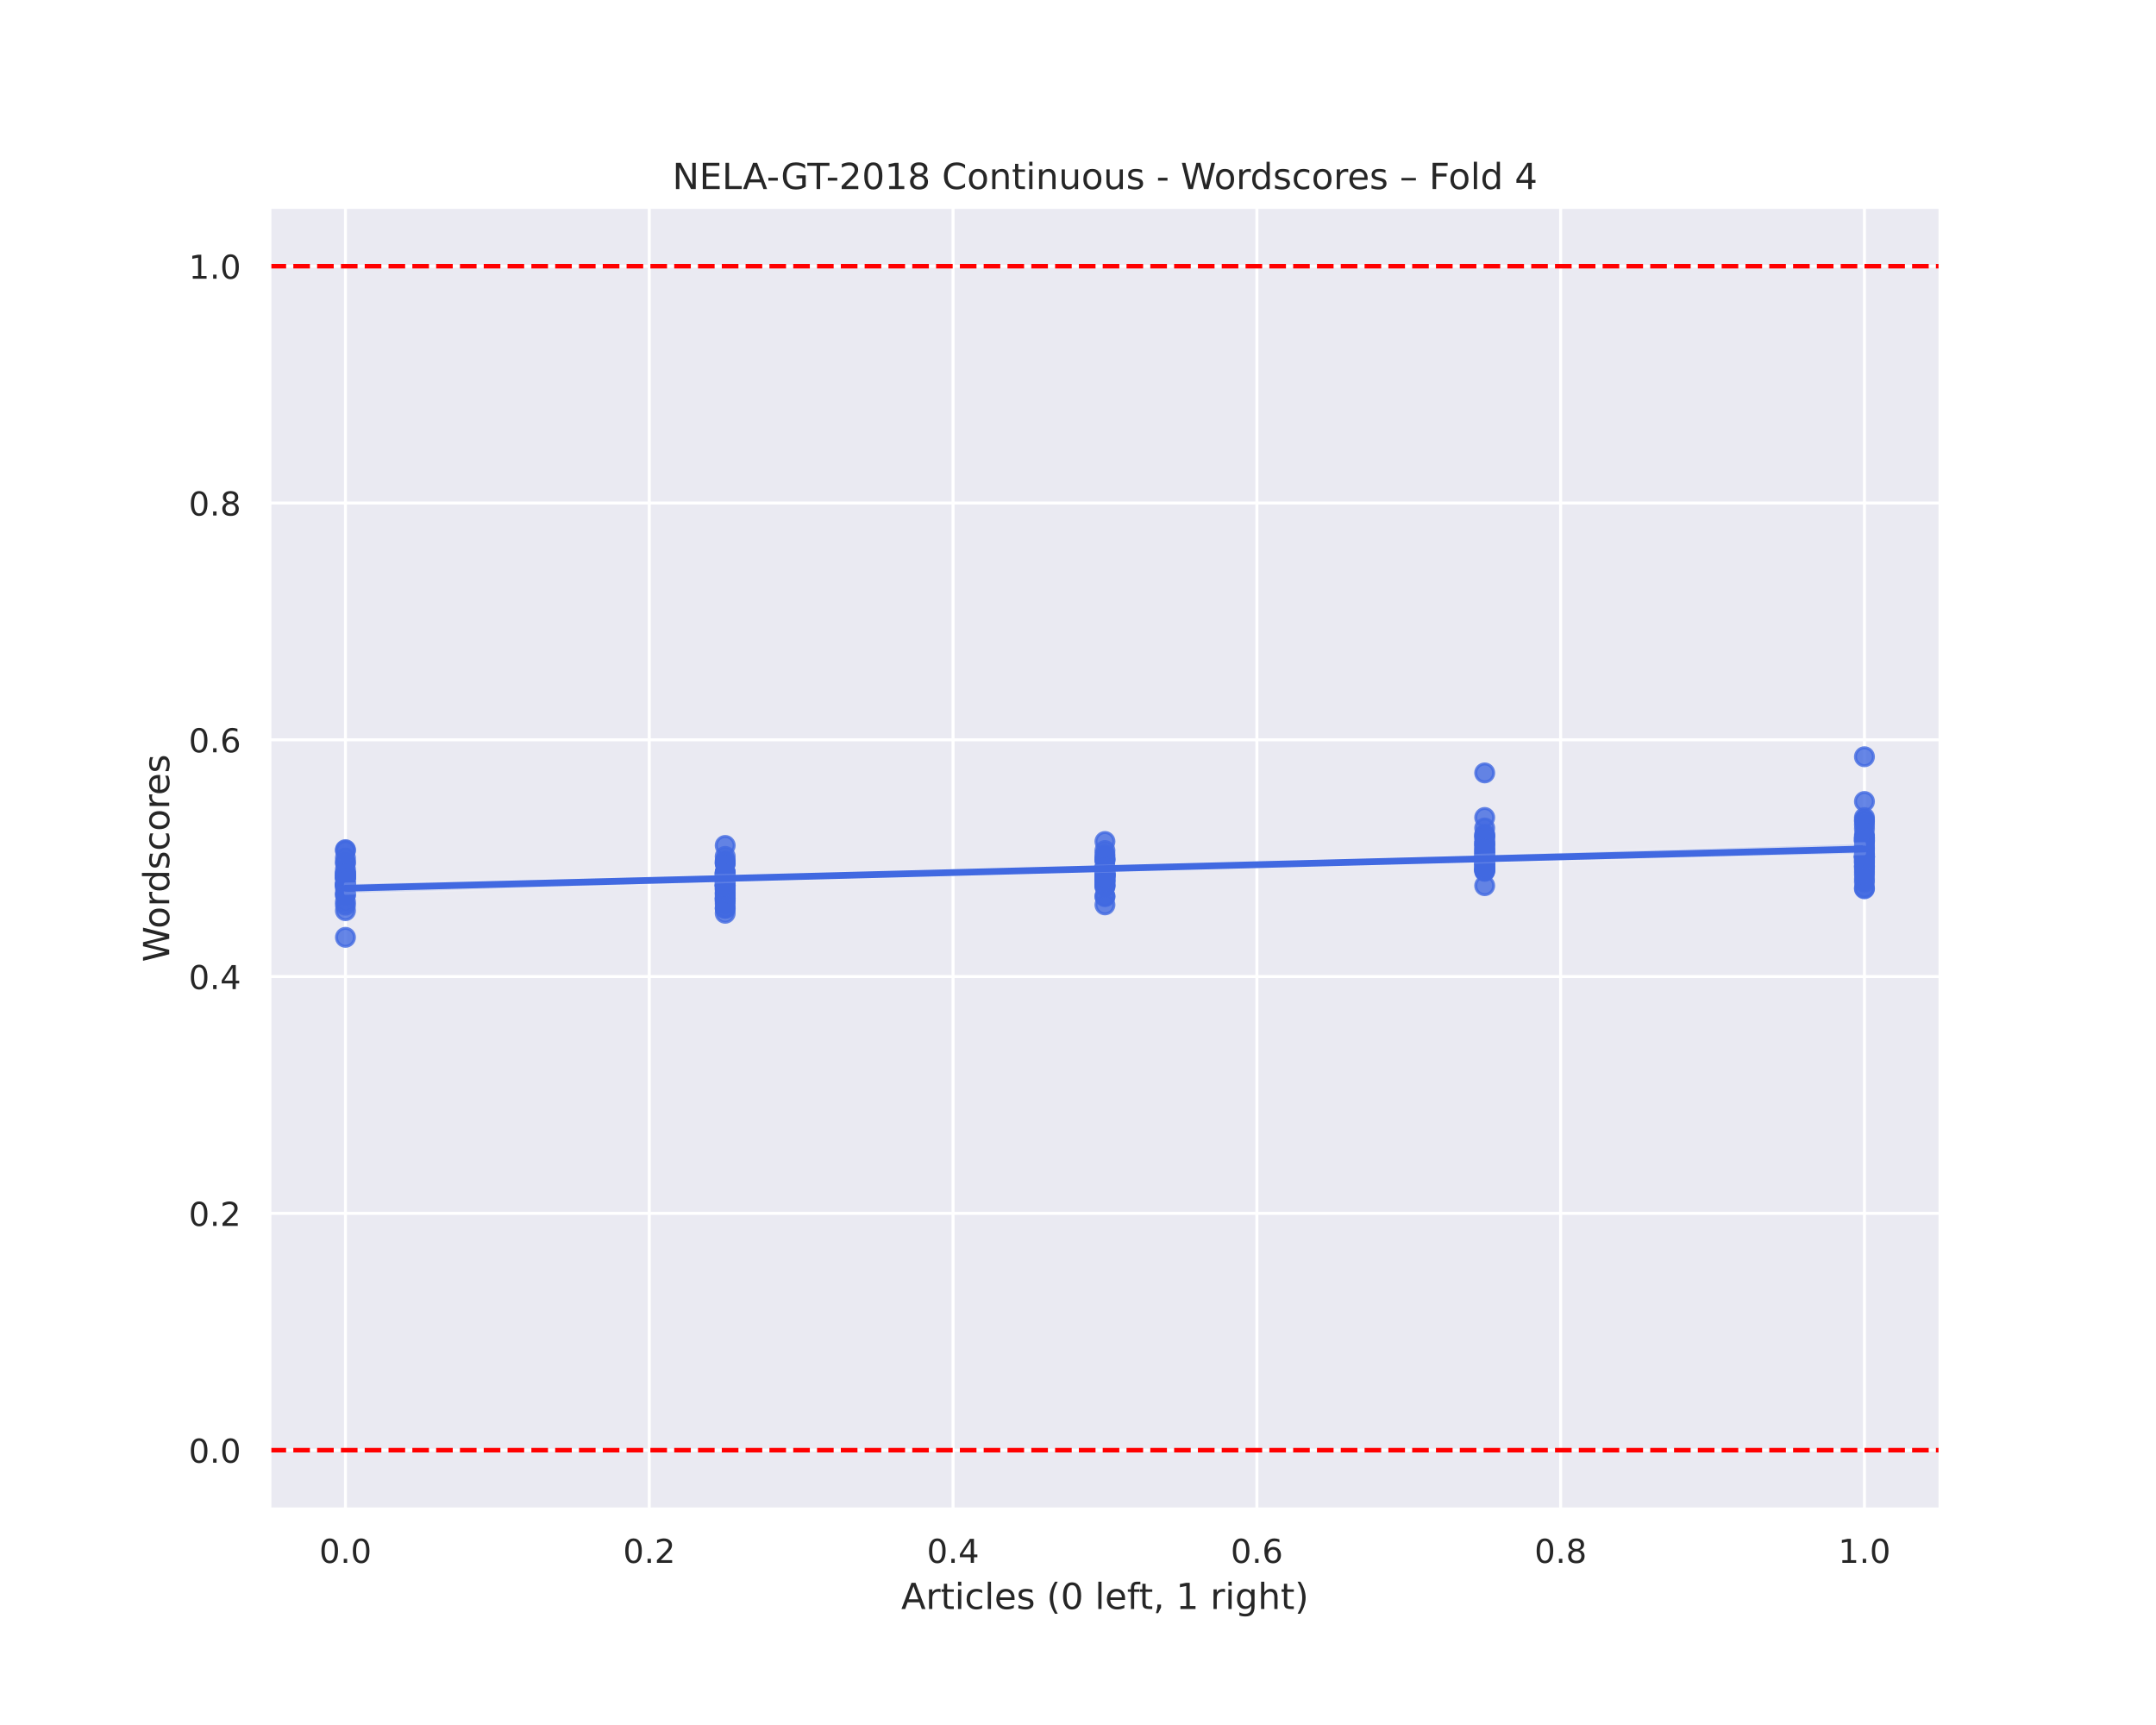 <?xml version="1.0" encoding="utf-8" standalone="no"?>
<!DOCTYPE svg PUBLIC "-//W3C//DTD SVG 1.1//EN"
  "http://www.w3.org/Graphics/SVG/1.1/DTD/svg11.dtd">
<!-- Created with matplotlib (https://matplotlib.org/) -->
<svg height="576pt" version="1.1" viewBox="0 0 720 576" width="720pt" xmlns="http://www.w3.org/2000/svg" xmlns:xlink="http://www.w3.org/1999/xlink">
 <defs>
  <style type="text/css">
*{stroke-linecap:butt;stroke-linejoin:round;}
  </style>
 </defs>
 <g id="figure_1">
  <g id="patch_1">
   <path d="M 0 576 
L 720 576 
L 720 0 
L 0 0 
z
" style="fill:#ffffff;"/>
  </g>
  <g id="axes_1">
   <g id="patch_2">
    <path d="M 90 504 
L 648 504 
L 648 69.12 
L 90 69.12 
z
" style="fill:#eaeaf2;"/>
   </g>
   <g id="matplotlib.axis_1">
    <g id="xtick_1">
     <g id="line2d_1">
      <path clip-path="url(#pc045757c5d)" d="M 115.364 504 
L 115.364 69.12 
" style="fill:none;stroke:#ffffff;stroke-linecap:round;"/>
     </g>
     <g id="text_1">
      <!-- 0.0 -->
      <defs>
       <path d="M 31.781 66.406 
Q 24.172 66.406 20.328 58.906 
Q 16.5 51.422 16.5 36.375 
Q 16.5 21.391 20.328 13.891 
Q 24.172 6.391 31.781 6.391 
Q 39.453 6.391 43.281 13.891 
Q 47.125 21.391 47.125 36.375 
Q 47.125 51.422 43.281 58.906 
Q 39.453 66.406 31.781 66.406 
z
M 31.781 74.219 
Q 44.047 74.219 50.516 64.516 
Q 56.984 54.828 56.984 36.375 
Q 56.984 17.969 50.516 8.266 
Q 44.047 -1.422 31.781 -1.422 
Q 19.531 -1.422 13.062 8.266 
Q 6.594 17.969 6.594 36.375 
Q 6.594 54.828 13.062 64.516 
Q 19.531 74.219 31.781 74.219 
z
" id="DejaVuSans-48"/>
       <path d="M 10.688 12.406 
L 21 12.406 
L 21 0 
L 10.688 0 
z
" id="DejaVuSans-46"/>
      </defs>
      <g style="fill:#262626;" transform="translate(106.617 521.858)scale(0.11 -0.11)">
       <use xlink:href="#DejaVuSans-48"/>
       <use x="63.623" xlink:href="#DejaVuSans-46"/>
       <use x="95.41" xlink:href="#DejaVuSans-48"/>
      </g>
     </g>
    </g>
    <g id="xtick_2">
     <g id="line2d_2">
      <path clip-path="url(#pc045757c5d)" d="M 216.818 504 
L 216.818 69.12 
" style="fill:none;stroke:#ffffff;stroke-linecap:round;"/>
     </g>
     <g id="text_2">
      <!-- 0.2 -->
      <defs>
       <path d="M 19.188 8.297 
L 53.609 8.297 
L 53.609 0 
L 7.328 0 
L 7.328 8.297 
Q 12.938 14.109 22.625 23.891 
Q 32.328 33.688 34.812 36.531 
Q 39.547 41.844 41.422 45.531 
Q 43.312 49.219 43.312 52.781 
Q 43.312 58.594 39.234 62.25 
Q 35.156 65.922 28.609 65.922 
Q 23.969 65.922 18.812 64.312 
Q 13.672 62.703 7.812 59.422 
L 7.812 69.391 
Q 13.766 71.781 18.938 73 
Q 24.125 74.219 28.422 74.219 
Q 39.75 74.219 46.484 68.547 
Q 53.219 62.891 53.219 53.422 
Q 53.219 48.922 51.531 44.891 
Q 49.859 40.875 45.406 35.406 
Q 44.188 33.984 37.641 27.219 
Q 31.109 20.453 19.188 8.297 
z
" id="DejaVuSans-50"/>
      </defs>
      <g style="fill:#262626;" transform="translate(208.071 521.858)scale(0.11 -0.11)">
       <use xlink:href="#DejaVuSans-48"/>
       <use x="63.623" xlink:href="#DejaVuSans-46"/>
       <use x="95.41" xlink:href="#DejaVuSans-50"/>
      </g>
     </g>
    </g>
    <g id="xtick_3">
     <g id="line2d_3">
      <path clip-path="url(#pc045757c5d)" d="M 318.273 504 
L 318.273 69.12 
" style="fill:none;stroke:#ffffff;stroke-linecap:round;"/>
     </g>
     <g id="text_3">
      <!-- 0.4 -->
      <defs>
       <path d="M 37.797 64.312 
L 12.891 25.391 
L 37.797 25.391 
z
M 35.203 72.906 
L 47.609 72.906 
L 47.609 25.391 
L 58.016 25.391 
L 58.016 17.188 
L 47.609 17.188 
L 47.609 0 
L 37.797 0 
L 37.797 17.188 
L 4.891 17.188 
L 4.891 26.703 
z
" id="DejaVuSans-52"/>
      </defs>
      <g style="fill:#262626;" transform="translate(309.526 521.858)scale(0.11 -0.11)">
       <use xlink:href="#DejaVuSans-48"/>
       <use x="63.623" xlink:href="#DejaVuSans-46"/>
       <use x="95.41" xlink:href="#DejaVuSans-52"/>
      </g>
     </g>
    </g>
    <g id="xtick_4">
     <g id="line2d_4">
      <path clip-path="url(#pc045757c5d)" d="M 419.727 504 
L 419.727 69.12 
" style="fill:none;stroke:#ffffff;stroke-linecap:round;"/>
     </g>
     <g id="text_4">
      <!-- 0.6 -->
      <defs>
       <path d="M 33.016 40.375 
Q 26.375 40.375 22.484 35.828 
Q 18.609 31.297 18.609 23.391 
Q 18.609 15.531 22.484 10.953 
Q 26.375 6.391 33.016 6.391 
Q 39.656 6.391 43.531 10.953 
Q 47.406 15.531 47.406 23.391 
Q 47.406 31.297 43.531 35.828 
Q 39.656 40.375 33.016 40.375 
z
M 52.594 71.297 
L 52.594 62.312 
Q 48.875 64.062 45.094 64.984 
Q 41.312 65.922 37.594 65.922 
Q 27.828 65.922 22.672 59.328 
Q 17.531 52.734 16.797 39.406 
Q 19.672 43.656 24.016 45.922 
Q 28.375 48.188 33.594 48.188 
Q 44.578 48.188 50.953 41.516 
Q 57.328 34.859 57.328 23.391 
Q 57.328 12.156 50.688 5.359 
Q 44.047 -1.422 33.016 -1.422 
Q 20.359 -1.422 13.672 8.266 
Q 6.984 17.969 6.984 36.375 
Q 6.984 53.656 15.188 63.938 
Q 23.391 74.219 37.203 74.219 
Q 40.922 74.219 44.703 73.484 
Q 48.484 72.75 52.594 71.297 
z
" id="DejaVuSans-54"/>
      </defs>
      <g style="fill:#262626;" transform="translate(410.981 521.858)scale(0.11 -0.11)">
       <use xlink:href="#DejaVuSans-48"/>
       <use x="63.623" xlink:href="#DejaVuSans-46"/>
       <use x="95.41" xlink:href="#DejaVuSans-54"/>
      </g>
     </g>
    </g>
    <g id="xtick_5">
     <g id="line2d_5">
      <path clip-path="url(#pc045757c5d)" d="M 521.182 504 
L 521.182 69.12 
" style="fill:none;stroke:#ffffff;stroke-linecap:round;"/>
     </g>
     <g id="text_5">
      <!-- 0.8 -->
      <defs>
       <path d="M 31.781 34.625 
Q 24.75 34.625 20.719 30.859 
Q 16.703 27.094 16.703 20.516 
Q 16.703 13.922 20.719 10.156 
Q 24.75 6.391 31.781 6.391 
Q 38.812 6.391 42.859 10.172 
Q 46.922 13.969 46.922 20.516 
Q 46.922 27.094 42.891 30.859 
Q 38.875 34.625 31.781 34.625 
z
M 21.922 38.812 
Q 15.578 40.375 12.031 44.719 
Q 8.5 49.078 8.5 55.328 
Q 8.5 64.062 14.719 69.141 
Q 20.953 74.219 31.781 74.219 
Q 42.672 74.219 48.875 69.141 
Q 55.078 64.062 55.078 55.328 
Q 55.078 49.078 51.531 44.719 
Q 48 40.375 41.703 38.812 
Q 48.828 37.156 52.797 32.312 
Q 56.781 27.484 56.781 20.516 
Q 56.781 9.906 50.312 4.234 
Q 43.844 -1.422 31.781 -1.422 
Q 19.734 -1.422 13.25 4.234 
Q 6.781 9.906 6.781 20.516 
Q 6.781 27.484 10.781 32.312 
Q 14.797 37.156 21.922 38.812 
z
M 18.312 54.391 
Q 18.312 48.734 21.844 45.562 
Q 25.391 42.391 31.781 42.391 
Q 38.141 42.391 41.719 45.562 
Q 45.312 48.734 45.312 54.391 
Q 45.312 60.062 41.719 63.234 
Q 38.141 66.406 31.781 66.406 
Q 25.391 66.406 21.844 63.234 
Q 18.312 60.062 18.312 54.391 
z
" id="DejaVuSans-56"/>
      </defs>
      <g style="fill:#262626;" transform="translate(512.435 521.858)scale(0.11 -0.11)">
       <use xlink:href="#DejaVuSans-48"/>
       <use x="63.623" xlink:href="#DejaVuSans-46"/>
       <use x="95.41" xlink:href="#DejaVuSans-56"/>
      </g>
     </g>
    </g>
    <g id="xtick_6">
     <g id="line2d_6">
      <path clip-path="url(#pc045757c5d)" d="M 622.636 504 
L 622.636 69.12 
" style="fill:none;stroke:#ffffff;stroke-linecap:round;"/>
     </g>
     <g id="text_6">
      <!-- 1.0 -->
      <defs>
       <path d="M 12.406 8.297 
L 28.516 8.297 
L 28.516 63.922 
L 10.984 60.406 
L 10.984 69.391 
L 28.422 72.906 
L 38.281 72.906 
L 38.281 8.297 
L 54.391 8.297 
L 54.391 0 
L 12.406 0 
z
" id="DejaVuSans-49"/>
      </defs>
      <g style="fill:#262626;" transform="translate(613.89 521.858)scale(0.11 -0.11)">
       <use xlink:href="#DejaVuSans-49"/>
       <use x="63.623" xlink:href="#DejaVuSans-46"/>
       <use x="95.41" xlink:href="#DejaVuSans-48"/>
      </g>
     </g>
    </g>
    <g id="text_7">
     <!-- Articles (0 left, 1 right) -->
     <defs>
      <path d="M 34.188 63.188 
L 20.797 26.906 
L 47.609 26.906 
z
M 28.609 72.906 
L 39.797 72.906 
L 67.578 0 
L 57.328 0 
L 50.688 18.703 
L 17.828 18.703 
L 11.188 0 
L 0.781 0 
z
" id="DejaVuSans-65"/>
      <path d="M 41.109 46.297 
Q 39.594 47.172 37.812 47.578 
Q 36.031 48 33.891 48 
Q 26.266 48 22.188 43.047 
Q 18.109 38.094 18.109 28.812 
L 18.109 0 
L 9.078 0 
L 9.078 54.688 
L 18.109 54.688 
L 18.109 46.188 
Q 20.953 51.172 25.484 53.578 
Q 30.031 56 36.531 56 
Q 37.453 56 38.578 55.875 
Q 39.703 55.766 41.062 55.516 
z
" id="DejaVuSans-114"/>
      <path d="M 18.312 70.219 
L 18.312 54.688 
L 36.812 54.688 
L 36.812 47.703 
L 18.312 47.703 
L 18.312 18.016 
Q 18.312 11.328 20.141 9.422 
Q 21.969 7.516 27.594 7.516 
L 36.812 7.516 
L 36.812 0 
L 27.594 0 
Q 17.188 0 13.234 3.875 
Q 9.281 7.766 9.281 18.016 
L 9.281 47.703 
L 2.688 47.703 
L 2.688 54.688 
L 9.281 54.688 
L 9.281 70.219 
z
" id="DejaVuSans-116"/>
      <path d="M 9.422 54.688 
L 18.406 54.688 
L 18.406 0 
L 9.422 0 
z
M 9.422 75.984 
L 18.406 75.984 
L 18.406 64.594 
L 9.422 64.594 
z
" id="DejaVuSans-105"/>
      <path d="M 48.781 52.594 
L 48.781 44.188 
Q 44.969 46.297 41.141 47.344 
Q 37.312 48.391 33.406 48.391 
Q 24.656 48.391 19.812 42.844 
Q 14.984 37.312 14.984 27.297 
Q 14.984 17.281 19.812 11.734 
Q 24.656 6.203 33.406 6.203 
Q 37.312 6.203 41.141 7.25 
Q 44.969 8.297 48.781 10.406 
L 48.781 2.094 
Q 45.016 0.344 40.984 -0.531 
Q 36.969 -1.422 32.422 -1.422 
Q 20.062 -1.422 12.781 6.344 
Q 5.516 14.109 5.516 27.297 
Q 5.516 40.672 12.859 48.328 
Q 20.219 56 33.016 56 
Q 37.156 56 41.109 55.141 
Q 45.062 54.297 48.781 52.594 
z
" id="DejaVuSans-99"/>
      <path d="M 9.422 75.984 
L 18.406 75.984 
L 18.406 0 
L 9.422 0 
z
" id="DejaVuSans-108"/>
      <path d="M 56.203 29.594 
L 56.203 25.203 
L 14.891 25.203 
Q 15.484 15.922 20.484 11.062 
Q 25.484 6.203 34.422 6.203 
Q 39.594 6.203 44.453 7.469 
Q 49.312 8.734 54.109 11.281 
L 54.109 2.781 
Q 49.266 0.734 44.188 -0.344 
Q 39.109 -1.422 33.891 -1.422 
Q 20.797 -1.422 13.156 6.188 
Q 5.516 13.812 5.516 26.812 
Q 5.516 40.234 12.766 48.109 
Q 20.016 56 32.328 56 
Q 43.359 56 49.781 48.891 
Q 56.203 41.797 56.203 29.594 
z
M 47.219 32.234 
Q 47.125 39.594 43.094 43.984 
Q 39.062 48.391 32.422 48.391 
Q 24.906 48.391 20.391 44.141 
Q 15.875 39.891 15.188 32.172 
z
" id="DejaVuSans-101"/>
      <path d="M 44.281 53.078 
L 44.281 44.578 
Q 40.484 46.531 36.375 47.5 
Q 32.281 48.484 27.875 48.484 
Q 21.188 48.484 17.844 46.438 
Q 14.5 44.391 14.5 40.281 
Q 14.5 37.156 16.891 35.375 
Q 19.281 33.594 26.516 31.984 
L 29.594 31.297 
Q 39.156 29.25 43.188 25.516 
Q 47.219 21.781 47.219 15.094 
Q 47.219 7.469 41.188 3.016 
Q 35.156 -1.422 24.609 -1.422 
Q 20.219 -1.422 15.453 -0.562 
Q 10.688 0.297 5.422 2 
L 5.422 11.281 
Q 10.406 8.688 15.234 7.391 
Q 20.062 6.109 24.812 6.109 
Q 31.156 6.109 34.562 8.281 
Q 37.984 10.453 37.984 14.406 
Q 37.984 18.062 35.516 20.016 
Q 33.062 21.969 24.703 23.781 
L 21.578 24.516 
Q 13.234 26.266 9.516 29.906 
Q 5.812 33.547 5.812 39.891 
Q 5.812 47.609 11.281 51.797 
Q 16.75 56 26.812 56 
Q 31.781 56 36.172 55.266 
Q 40.578 54.547 44.281 53.078 
z
" id="DejaVuSans-115"/>
      <path id="DejaVuSans-32"/>
      <path d="M 31 75.875 
Q 24.469 64.656 21.281 53.656 
Q 18.109 42.672 18.109 31.391 
Q 18.109 20.125 21.312 9.062 
Q 24.516 -2 31 -13.188 
L 23.188 -13.188 
Q 15.875 -1.703 12.234 9.375 
Q 8.594 20.453 8.594 31.391 
Q 8.594 42.281 12.203 53.312 
Q 15.828 64.359 23.188 75.875 
z
" id="DejaVuSans-40"/>
      <path d="M 37.109 75.984 
L 37.109 68.5 
L 28.516 68.5 
Q 23.688 68.5 21.797 66.547 
Q 19.922 64.594 19.922 59.516 
L 19.922 54.688 
L 34.719 54.688 
L 34.719 47.703 
L 19.922 47.703 
L 19.922 0 
L 10.891 0 
L 10.891 47.703 
L 2.297 47.703 
L 2.297 54.688 
L 10.891 54.688 
L 10.891 58.5 
Q 10.891 67.625 15.141 71.797 
Q 19.391 75.984 28.609 75.984 
z
" id="DejaVuSans-102"/>
      <path d="M 11.719 12.406 
L 22.016 12.406 
L 22.016 4 
L 14.016 -11.625 
L 7.719 -11.625 
L 11.719 4 
z
" id="DejaVuSans-44"/>
      <path d="M 45.406 27.984 
Q 45.406 37.75 41.375 43.109 
Q 37.359 48.484 30.078 48.484 
Q 22.859 48.484 18.828 43.109 
Q 14.797 37.75 14.797 27.984 
Q 14.797 18.266 18.828 12.891 
Q 22.859 7.516 30.078 7.516 
Q 37.359 7.516 41.375 12.891 
Q 45.406 18.266 45.406 27.984 
z
M 54.391 6.781 
Q 54.391 -7.172 48.188 -13.984 
Q 42 -20.797 29.203 -20.797 
Q 24.469 -20.797 20.266 -20.094 
Q 16.062 -19.391 12.109 -17.922 
L 12.109 -9.188 
Q 16.062 -11.328 19.922 -12.344 
Q 23.781 -13.375 27.781 -13.375 
Q 36.625 -13.375 41.016 -8.766 
Q 45.406 -4.156 45.406 5.172 
L 45.406 9.625 
Q 42.625 4.781 38.281 2.391 
Q 33.938 0 27.875 0 
Q 17.828 0 11.672 7.656 
Q 5.516 15.328 5.516 27.984 
Q 5.516 40.672 11.672 48.328 
Q 17.828 56 27.875 56 
Q 33.938 56 38.281 53.609 
Q 42.625 51.219 45.406 46.391 
L 45.406 54.688 
L 54.391 54.688 
z
" id="DejaVuSans-103"/>
      <path d="M 54.891 33.016 
L 54.891 0 
L 45.906 0 
L 45.906 32.719 
Q 45.906 40.484 42.875 44.328 
Q 39.844 48.188 33.797 48.188 
Q 26.516 48.188 22.312 43.547 
Q 18.109 38.922 18.109 30.906 
L 18.109 0 
L 9.078 0 
L 9.078 75.984 
L 18.109 75.984 
L 18.109 46.188 
Q 21.344 51.125 25.703 53.562 
Q 30.078 56 35.797 56 
Q 45.219 56 50.047 50.172 
Q 54.891 44.344 54.891 33.016 
z
" id="DejaVuSans-104"/>
      <path d="M 8.016 75.875 
L 15.828 75.875 
Q 23.141 64.359 26.781 53.312 
Q 30.422 42.281 30.422 31.391 
Q 30.422 20.453 26.781 9.375 
Q 23.141 -1.703 15.828 -13.188 
L 8.016 -13.188 
Q 14.5 -2 17.703 9.062 
Q 20.906 20.125 20.906 31.391 
Q 20.906 42.672 17.703 53.656 
Q 14.5 64.656 8.016 75.875 
z
" id="DejaVuSans-41"/>
     </defs>
     <g style="fill:#262626;" transform="translate(300.96 537.264)scale(0.12 -0.12)">
      <use xlink:href="#DejaVuSans-65"/>
      <use x="68.408" xlink:href="#DejaVuSans-114"/>
      <use x="109.521" xlink:href="#DejaVuSans-116"/>
      <use x="148.73" xlink:href="#DejaVuSans-105"/>
      <use x="176.514" xlink:href="#DejaVuSans-99"/>
      <use x="231.494" xlink:href="#DejaVuSans-108"/>
      <use x="259.277" xlink:href="#DejaVuSans-101"/>
      <use x="320.801" xlink:href="#DejaVuSans-115"/>
      <use x="372.9" xlink:href="#DejaVuSans-32"/>
      <use x="404.688" xlink:href="#DejaVuSans-40"/>
      <use x="443.701" xlink:href="#DejaVuSans-48"/>
      <use x="507.324" xlink:href="#DejaVuSans-32"/>
      <use x="539.111" xlink:href="#DejaVuSans-108"/>
      <use x="566.895" xlink:href="#DejaVuSans-101"/>
      <use x="628.418" xlink:href="#DejaVuSans-102"/>
      <use x="661.873" xlink:href="#DejaVuSans-116"/>
      <use x="701.082" xlink:href="#DejaVuSans-44"/>
      <use x="732.869" xlink:href="#DejaVuSans-32"/>
      <use x="764.656" xlink:href="#DejaVuSans-49"/>
      <use x="828.279" xlink:href="#DejaVuSans-32"/>
      <use x="860.066" xlink:href="#DejaVuSans-114"/>
      <use x="901.18" xlink:href="#DejaVuSans-105"/>
      <use x="928.963" xlink:href="#DejaVuSans-103"/>
      <use x="992.439" xlink:href="#DejaVuSans-104"/>
      <use x="1055.818" xlink:href="#DejaVuSans-116"/>
      <use x="1095.027" xlink:href="#DejaVuSans-41"/>
     </g>
    </g>
   </g>
   <g id="matplotlib.axis_2">
    <g id="ytick_1">
     <g id="line2d_7">
      <path clip-path="url(#pc045757c5d)" d="M 90 484.233 
L 648 484.233 
" style="fill:none;stroke:#ffffff;stroke-linecap:round;"/>
     </g>
     <g id="text_8">
      <!-- 0.0 -->
      <g style="fill:#262626;" transform="translate(63.007 488.412)scale(0.11 -0.11)">
       <use xlink:href="#DejaVuSans-48"/>
       <use x="63.623" xlink:href="#DejaVuSans-46"/>
       <use x="95.41" xlink:href="#DejaVuSans-48"/>
      </g>
     </g>
    </g>
    <g id="ytick_2">
     <g id="line2d_8">
      <path clip-path="url(#pc045757c5d)" d="M 90 405.164 
L 648 405.164 
" style="fill:none;stroke:#ffffff;stroke-linecap:round;"/>
     </g>
     <g id="text_9">
      <!-- 0.2 -->
      <g style="fill:#262626;" transform="translate(63.007 409.343)scale(0.11 -0.11)">
       <use xlink:href="#DejaVuSans-48"/>
       <use x="63.623" xlink:href="#DejaVuSans-46"/>
       <use x="95.41" xlink:href="#DejaVuSans-50"/>
      </g>
     </g>
    </g>
    <g id="ytick_3">
     <g id="line2d_9">
      <path clip-path="url(#pc045757c5d)" d="M 90 326.095 
L 648 326.095 
" style="fill:none;stroke:#ffffff;stroke-linecap:round;"/>
     </g>
     <g id="text_10">
      <!-- 0.4 -->
      <g style="fill:#262626;" transform="translate(63.007 330.274)scale(0.11 -0.11)">
       <use xlink:href="#DejaVuSans-48"/>
       <use x="63.623" xlink:href="#DejaVuSans-46"/>
       <use x="95.41" xlink:href="#DejaVuSans-52"/>
      </g>
     </g>
    </g>
    <g id="ytick_4">
     <g id="line2d_10">
      <path clip-path="url(#pc045757c5d)" d="M 90 247.025 
L 648 247.025 
" style="fill:none;stroke:#ffffff;stroke-linecap:round;"/>
     </g>
     <g id="text_11">
      <!-- 0.6 -->
      <g style="fill:#262626;" transform="translate(63.007 251.205)scale(0.11 -0.11)">
       <use xlink:href="#DejaVuSans-48"/>
       <use x="63.623" xlink:href="#DejaVuSans-46"/>
       <use x="95.41" xlink:href="#DejaVuSans-54"/>
      </g>
     </g>
    </g>
    <g id="ytick_5">
     <g id="line2d_11">
      <path clip-path="url(#pc045757c5d)" d="M 90 167.956 
L 648 167.956 
" style="fill:none;stroke:#ffffff;stroke-linecap:round;"/>
     </g>
     <g id="text_12">
      <!-- 0.8 -->
      <g style="fill:#262626;" transform="translate(63.007 172.136)scale(0.11 -0.11)">
       <use xlink:href="#DejaVuSans-48"/>
       <use x="63.623" xlink:href="#DejaVuSans-46"/>
       <use x="95.41" xlink:href="#DejaVuSans-56"/>
      </g>
     </g>
    </g>
    <g id="ytick_6">
     <g id="line2d_12">
      <path clip-path="url(#pc045757c5d)" d="M 90 88.887 
L 648 88.887 
" style="fill:none;stroke:#ffffff;stroke-linecap:round;"/>
     </g>
     <g id="text_13">
      <!-- 1.0 -->
      <g style="fill:#262626;" transform="translate(63.007 93.066)scale(0.11 -0.11)">
       <use xlink:href="#DejaVuSans-49"/>
       <use x="63.623" xlink:href="#DejaVuSans-46"/>
       <use x="95.41" xlink:href="#DejaVuSans-48"/>
      </g>
     </g>
    </g>
    <g id="text_14">
     <!-- Wordscores -->
     <defs>
      <path d="M 3.328 72.906 
L 13.281 72.906 
L 28.609 11.281 
L 43.891 72.906 
L 54.984 72.906 
L 70.312 11.281 
L 85.594 72.906 
L 95.609 72.906 
L 77.297 0 
L 64.891 0 
L 49.516 63.281 
L 33.984 0 
L 21.578 0 
z
" id="DejaVuSans-87"/>
      <path d="M 30.609 48.391 
Q 23.391 48.391 19.188 42.75 
Q 14.984 37.109 14.984 27.297 
Q 14.984 17.484 19.156 11.844 
Q 23.344 6.203 30.609 6.203 
Q 37.797 6.203 41.984 11.859 
Q 46.188 17.531 46.188 27.297 
Q 46.188 37.016 41.984 42.703 
Q 37.797 48.391 30.609 48.391 
z
M 30.609 56 
Q 42.328 56 49.016 48.375 
Q 55.719 40.766 55.719 27.297 
Q 55.719 13.875 49.016 6.219 
Q 42.328 -1.422 30.609 -1.422 
Q 18.844 -1.422 12.172 6.219 
Q 5.516 13.875 5.516 27.297 
Q 5.516 40.766 12.172 48.375 
Q 18.844 56 30.609 56 
z
" id="DejaVuSans-111"/>
      <path d="M 45.406 46.391 
L 45.406 75.984 
L 54.391 75.984 
L 54.391 0 
L 45.406 0 
L 45.406 8.203 
Q 42.578 3.328 38.25 0.953 
Q 33.938 -1.422 27.875 -1.422 
Q 17.969 -1.422 11.734 6.484 
Q 5.516 14.406 5.516 27.297 
Q 5.516 40.188 11.734 48.094 
Q 17.969 56 27.875 56 
Q 33.938 56 38.25 53.625 
Q 42.578 51.266 45.406 46.391 
z
M 14.797 27.297 
Q 14.797 17.391 18.875 11.75 
Q 22.953 6.109 30.078 6.109 
Q 37.203 6.109 41.297 11.75 
Q 45.406 17.391 45.406 27.297 
Q 45.406 37.203 41.297 42.844 
Q 37.203 48.484 30.078 48.484 
Q 22.953 48.484 18.875 42.844 
Q 14.797 37.203 14.797 27.297 
z
" id="DejaVuSans-100"/>
     </defs>
     <g style="fill:#262626;" transform="translate(56.511 321.227)rotate(-90)scale(0.12 -0.12)">
      <use xlink:href="#DejaVuSans-87"/>
      <use x="93.002" xlink:href="#DejaVuSans-111"/>
      <use x="154.184" xlink:href="#DejaVuSans-114"/>
      <use x="193.547" xlink:href="#DejaVuSans-100"/>
      <use x="257.023" xlink:href="#DejaVuSans-115"/>
      <use x="309.123" xlink:href="#DejaVuSans-99"/>
      <use x="364.104" xlink:href="#DejaVuSans-111"/>
      <use x="425.285" xlink:href="#DejaVuSans-114"/>
      <use x="464.148" xlink:href="#DejaVuSans-101"/>
      <use x="525.672" xlink:href="#DejaVuSans-115"/>
     </g>
    </g>
   </g>
   <g id="PathCollection_1">
    <defs>
     <path d="M 0 3 
C 0.796 3 1.559 2.684 2.121 2.121 
C 2.684 1.559 3 0.796 3 0 
C 3 -0.796 2.684 -1.559 2.121 -2.121 
C 1.559 -2.684 0.796 -3 0 -3 
C -0.796 -3 -1.559 -2.684 -2.121 -2.121 
C -2.684 -1.559 -3 -0.796 -3 0 
C -3 0.796 -2.684 1.559 -2.121 2.121 
C -1.559 2.684 -0.796 3 0 3 
z
" id="mfe9fa6b23a" style="stroke:#4169e1;stroke-opacity:0.8;"/>
    </defs>
    <g clip-path="url(#pc045757c5d)">
     <use style="fill:#4169e1;fill-opacity:0.8;stroke:#4169e1;stroke-opacity:0.8;" x="242.182" xlink:href="#mfe9fa6b23a" y="288.282"/>
     <use style="fill:#4169e1;fill-opacity:0.8;stroke:#4169e1;stroke-opacity:0.8;" x="369" xlink:href="#mfe9fa6b23a" y="295.891"/>
     <use style="fill:#4169e1;fill-opacity:0.8;stroke:#4169e1;stroke-opacity:0.8;" x="622.636" xlink:href="#mfe9fa6b23a" y="288.093"/>
     <use style="fill:#4169e1;fill-opacity:0.8;stroke:#4169e1;stroke-opacity:0.8;" x="242.182" xlink:href="#mfe9fa6b23a" y="294.599"/>
     <use style="fill:#4169e1;fill-opacity:0.8;stroke:#4169e1;stroke-opacity:0.8;" x="242.182" xlink:href="#mfe9fa6b23a" y="291.921"/>
     <use style="fill:#4169e1;fill-opacity:0.8;stroke:#4169e1;stroke-opacity:0.8;" x="369" xlink:href="#mfe9fa6b23a" y="287.038"/>
     <use style="fill:#4169e1;fill-opacity:0.8;stroke:#4169e1;stroke-opacity:0.8;" x="622.636" xlink:href="#mfe9fa6b23a" y="286.245"/>
     <use style="fill:#4169e1;fill-opacity:0.8;stroke:#4169e1;stroke-opacity:0.8;" x="495.818" xlink:href="#mfe9fa6b23a" y="288.415"/>
     <use style="fill:#4169e1;fill-opacity:0.8;stroke:#4169e1;stroke-opacity:0.8;" x="242.182" xlink:href="#mfe9fa6b23a" y="301.814"/>
     <use style="fill:#4169e1;fill-opacity:0.8;stroke:#4169e1;stroke-opacity:0.8;" x="242.182" xlink:href="#mfe9fa6b23a" y="303.293"/>
     <use style="fill:#4169e1;fill-opacity:0.8;stroke:#4169e1;stroke-opacity:0.8;" x="242.182" xlink:href="#mfe9fa6b23a" y="294.763"/>
     <use style="fill:#4169e1;fill-opacity:0.8;stroke:#4169e1;stroke-opacity:0.8;" x="115.364" xlink:href="#mfe9fa6b23a" y="295.623"/>
     <use style="fill:#4169e1;fill-opacity:0.8;stroke:#4169e1;stroke-opacity:0.8;" x="115.364" xlink:href="#mfe9fa6b23a" y="298.041"/>
     <use style="fill:#4169e1;fill-opacity:0.8;stroke:#4169e1;stroke-opacity:0.8;" x="622.636" xlink:href="#mfe9fa6b23a" y="279.541"/>
     <use style="fill:#4169e1;fill-opacity:0.8;stroke:#4169e1;stroke-opacity:0.8;" x="495.818" xlink:href="#mfe9fa6b23a" y="278.888"/>
     <use style="fill:#4169e1;fill-opacity:0.8;stroke:#4169e1;stroke-opacity:0.8;" x="495.818" xlink:href="#mfe9fa6b23a" y="285.233"/>
     <use style="fill:#4169e1;fill-opacity:0.8;stroke:#4169e1;stroke-opacity:0.8;" x="622.636" xlink:href="#mfe9fa6b23a" y="280.083"/>
     <use style="fill:#4169e1;fill-opacity:0.8;stroke:#4169e1;stroke-opacity:0.8;" x="242.182" xlink:href="#mfe9fa6b23a" y="299.903"/>
     <use style="fill:#4169e1;fill-opacity:0.8;stroke:#4169e1;stroke-opacity:0.8;" x="495.818" xlink:href="#mfe9fa6b23a" y="280.979"/>
     <use style="fill:#4169e1;fill-opacity:0.8;stroke:#4169e1;stroke-opacity:0.8;" x="495.818" xlink:href="#mfe9fa6b23a" y="288.861"/>
     <use style="fill:#4169e1;fill-opacity:0.8;stroke:#4169e1;stroke-opacity:0.8;" x="242.182" xlink:href="#mfe9fa6b23a" y="295.696"/>
     <use style="fill:#4169e1;fill-opacity:0.8;stroke:#4169e1;stroke-opacity:0.8;" x="369" xlink:href="#mfe9fa6b23a" y="290.436"/>
     <use style="fill:#4169e1;fill-opacity:0.8;stroke:#4169e1;stroke-opacity:0.8;" x="622.636" xlink:href="#mfe9fa6b23a" y="276.747"/>
     <use style="fill:#4169e1;fill-opacity:0.8;stroke:#4169e1;stroke-opacity:0.8;" x="622.636" xlink:href="#mfe9fa6b23a" y="280.632"/>
     <use style="fill:#4169e1;fill-opacity:0.8;stroke:#4169e1;stroke-opacity:0.8;" x="622.636" xlink:href="#mfe9fa6b23a" y="273.786"/>
     <use style="fill:#4169e1;fill-opacity:0.8;stroke:#4169e1;stroke-opacity:0.8;" x="369" xlink:href="#mfe9fa6b23a" y="280.979"/>
     <use style="fill:#4169e1;fill-opacity:0.8;stroke:#4169e1;stroke-opacity:0.8;" x="242.182" xlink:href="#mfe9fa6b23a" y="303.287"/>
     <use style="fill:#4169e1;fill-opacity:0.8;stroke:#4169e1;stroke-opacity:0.8;" x="622.636" xlink:href="#mfe9fa6b23a" y="294.517"/>
     <use style="fill:#4169e1;fill-opacity:0.8;stroke:#4169e1;stroke-opacity:0.8;" x="622.636" xlink:href="#mfe9fa6b23a" y="285.93"/>
     <use style="fill:#4169e1;fill-opacity:0.8;stroke:#4169e1;stroke-opacity:0.8;" x="622.636" xlink:href="#mfe9fa6b23a" y="279.648"/>
     <use style="fill:#4169e1;fill-opacity:0.8;stroke:#4169e1;stroke-opacity:0.8;" x="369" xlink:href="#mfe9fa6b23a" y="289.841"/>
     <use style="fill:#4169e1;fill-opacity:0.8;stroke:#4169e1;stroke-opacity:0.8;" x="115.364" xlink:href="#mfe9fa6b23a" y="288.229"/>
     <use style="fill:#4169e1;fill-opacity:0.8;stroke:#4169e1;stroke-opacity:0.8;" x="495.818" xlink:href="#mfe9fa6b23a" y="285.239"/>
     <use style="fill:#4169e1;fill-opacity:0.8;stroke:#4169e1;stroke-opacity:0.8;" x="622.636" xlink:href="#mfe9fa6b23a" y="287.559"/>
     <use style="fill:#4169e1;fill-opacity:0.8;stroke:#4169e1;stroke-opacity:0.8;" x="495.818" xlink:href="#mfe9fa6b23a" y="290.154"/>
     <use style="fill:#4169e1;fill-opacity:0.8;stroke:#4169e1;stroke-opacity:0.8;" x="622.636" xlink:href="#mfe9fa6b23a" y="285.383"/>
     <use style="fill:#4169e1;fill-opacity:0.8;stroke:#4169e1;stroke-opacity:0.8;" x="622.636" xlink:href="#mfe9fa6b23a" y="287.033"/>
     <use style="fill:#4169e1;fill-opacity:0.8;stroke:#4169e1;stroke-opacity:0.8;" x="369" xlink:href="#mfe9fa6b23a" y="292.12"/>
     <use style="fill:#4169e1;fill-opacity:0.8;stroke:#4169e1;stroke-opacity:0.8;" x="369" xlink:href="#mfe9fa6b23a" y="291.791"/>
     <use style="fill:#4169e1;fill-opacity:0.8;stroke:#4169e1;stroke-opacity:0.8;" x="369" xlink:href="#mfe9fa6b23a" y="295.406"/>
     <use style="fill:#4169e1;fill-opacity:0.8;stroke:#4169e1;stroke-opacity:0.8;" x="115.364" xlink:href="#mfe9fa6b23a" y="291.565"/>
     <use style="fill:#4169e1;fill-opacity:0.8;stroke:#4169e1;stroke-opacity:0.8;" x="495.818" xlink:href="#mfe9fa6b23a" y="290.771"/>
     <use style="fill:#4169e1;fill-opacity:0.8;stroke:#4169e1;stroke-opacity:0.8;" x="369" xlink:href="#mfe9fa6b23a" y="286.917"/>
     <use style="fill:#4169e1;fill-opacity:0.8;stroke:#4169e1;stroke-opacity:0.8;" x="622.636" xlink:href="#mfe9fa6b23a" y="296.522"/>
     <use style="fill:#4169e1;fill-opacity:0.8;stroke:#4169e1;stroke-opacity:0.8;" x="622.636" xlink:href="#mfe9fa6b23a" y="289.526"/>
     <use style="fill:#4169e1;fill-opacity:0.8;stroke:#4169e1;stroke-opacity:0.8;" x="115.364" xlink:href="#mfe9fa6b23a" y="291.644"/>
     <use style="fill:#4169e1;fill-opacity:0.8;stroke:#4169e1;stroke-opacity:0.8;" x="242.182" xlink:href="#mfe9fa6b23a" y="300.602"/>
     <use style="fill:#4169e1;fill-opacity:0.8;stroke:#4169e1;stroke-opacity:0.8;" x="495.818" xlink:href="#mfe9fa6b23a" y="281.574"/>
     <use style="fill:#4169e1;fill-opacity:0.8;stroke:#4169e1;stroke-opacity:0.8;" x="495.818" xlink:href="#mfe9fa6b23a" y="290.208"/>
     <use style="fill:#4169e1;fill-opacity:0.8;stroke:#4169e1;stroke-opacity:0.8;" x="622.636" xlink:href="#mfe9fa6b23a" y="279.727"/>
     <use style="fill:#4169e1;fill-opacity:0.8;stroke:#4169e1;stroke-opacity:0.8;" x="115.364" xlink:href="#mfe9fa6b23a" y="286.499"/>
     <use style="fill:#4169e1;fill-opacity:0.8;stroke:#4169e1;stroke-opacity:0.8;" x="242.182" xlink:href="#mfe9fa6b23a" y="295.646"/>
     <use style="fill:#4169e1;fill-opacity:0.8;stroke:#4169e1;stroke-opacity:0.8;" x="495.818" xlink:href="#mfe9fa6b23a" y="287.928"/>
     <use style="fill:#4169e1;fill-opacity:0.8;stroke:#4169e1;stroke-opacity:0.8;" x="242.182" xlink:href="#mfe9fa6b23a" y="298.275"/>
     <use style="fill:#4169e1;fill-opacity:0.8;stroke:#4169e1;stroke-opacity:0.8;" x="622.636" xlink:href="#mfe9fa6b23a" y="285.099"/>
     <use style="fill:#4169e1;fill-opacity:0.8;stroke:#4169e1;stroke-opacity:0.8;" x="495.818" xlink:href="#mfe9fa6b23a" y="295.74"/>
     <use style="fill:#4169e1;fill-opacity:0.8;stroke:#4169e1;stroke-opacity:0.8;" x="115.364" xlink:href="#mfe9fa6b23a" y="294.989"/>
     <use style="fill:#4169e1;fill-opacity:0.8;stroke:#4169e1;stroke-opacity:0.8;" x="242.182" xlink:href="#mfe9fa6b23a" y="293.222"/>
     <use style="fill:#4169e1;fill-opacity:0.8;stroke:#4169e1;stroke-opacity:0.8;" x="242.182" xlink:href="#mfe9fa6b23a" y="298.962"/>
     <use style="fill:#4169e1;fill-opacity:0.8;stroke:#4169e1;stroke-opacity:0.8;" x="495.818" xlink:href="#mfe9fa6b23a" y="281.646"/>
     <use style="fill:#4169e1;fill-opacity:0.8;stroke:#4169e1;stroke-opacity:0.8;" x="242.182" xlink:href="#mfe9fa6b23a" y="296.501"/>
     <use style="fill:#4169e1;fill-opacity:0.8;stroke:#4169e1;stroke-opacity:0.8;" x="115.364" xlink:href="#mfe9fa6b23a" y="291.597"/>
     <use style="fill:#4169e1;fill-opacity:0.8;stroke:#4169e1;stroke-opacity:0.8;" x="369" xlink:href="#mfe9fa6b23a" y="292.566"/>
     <use style="fill:#4169e1;fill-opacity:0.8;stroke:#4169e1;stroke-opacity:0.8;" x="242.182" xlink:href="#mfe9fa6b23a" y="300.915"/>
     <use style="fill:#4169e1;fill-opacity:0.8;stroke:#4169e1;stroke-opacity:0.8;" x="115.364" xlink:href="#mfe9fa6b23a" y="292.624"/>
     <use style="fill:#4169e1;fill-opacity:0.8;stroke:#4169e1;stroke-opacity:0.8;" x="115.364" xlink:href="#mfe9fa6b23a" y="293.112"/>
     <use style="fill:#4169e1;fill-opacity:0.8;stroke:#4169e1;stroke-opacity:0.8;" x="369" xlink:href="#mfe9fa6b23a" y="299.39"/>
     <use style="fill:#4169e1;fill-opacity:0.8;stroke:#4169e1;stroke-opacity:0.8;" x="495.818" xlink:href="#mfe9fa6b23a" y="258.086"/>
     <use style="fill:#4169e1;fill-opacity:0.8;stroke:#4169e1;stroke-opacity:0.8;" x="622.636" xlink:href="#mfe9fa6b23a" y="275.352"/>
     <use style="fill:#4169e1;fill-opacity:0.8;stroke:#4169e1;stroke-opacity:0.8;" x="622.636" xlink:href="#mfe9fa6b23a" y="288.023"/>
     <use style="fill:#4169e1;fill-opacity:0.8;stroke:#4169e1;stroke-opacity:0.8;" x="369" xlink:href="#mfe9fa6b23a" y="294.453"/>
     <use style="fill:#4169e1;fill-opacity:0.8;stroke:#4169e1;stroke-opacity:0.8;" x="369" xlink:href="#mfe9fa6b23a" y="293.257"/>
     <use style="fill:#4169e1;fill-opacity:0.8;stroke:#4169e1;stroke-opacity:0.8;" x="622.636" xlink:href="#mfe9fa6b23a" y="289.328"/>
     <use style="fill:#4169e1;fill-opacity:0.8;stroke:#4169e1;stroke-opacity:0.8;" x="242.182" xlink:href="#mfe9fa6b23a" y="288.317"/>
     <use style="fill:#4169e1;fill-opacity:0.8;stroke:#4169e1;stroke-opacity:0.8;" x="622.636" xlink:href="#mfe9fa6b23a" y="281.058"/>
     <use style="fill:#4169e1;fill-opacity:0.8;stroke:#4169e1;stroke-opacity:0.8;" x="242.182" xlink:href="#mfe9fa6b23a" y="293.41"/>
     <use style="fill:#4169e1;fill-opacity:0.8;stroke:#4169e1;stroke-opacity:0.8;" x="622.636" xlink:href="#mfe9fa6b23a" y="285.751"/>
     <use style="fill:#4169e1;fill-opacity:0.8;stroke:#4169e1;stroke-opacity:0.8;" x="622.636" xlink:href="#mfe9fa6b23a" y="293.511"/>
     <use style="fill:#4169e1;fill-opacity:0.8;stroke:#4169e1;stroke-opacity:0.8;" x="369" xlink:href="#mfe9fa6b23a" y="287.413"/>
     <use style="fill:#4169e1;fill-opacity:0.8;stroke:#4169e1;stroke-opacity:0.8;" x="115.364" xlink:href="#mfe9fa6b23a" y="302.253"/>
     <use style="fill:#4169e1;fill-opacity:0.8;stroke:#4169e1;stroke-opacity:0.8;" x="622.636" xlink:href="#mfe9fa6b23a" y="285.99"/>
     <use style="fill:#4169e1;fill-opacity:0.8;stroke:#4169e1;stroke-opacity:0.8;" x="115.364" xlink:href="#mfe9fa6b23a" y="312.987"/>
     <use style="fill:#4169e1;fill-opacity:0.8;stroke:#4169e1;stroke-opacity:0.8;" x="369" xlink:href="#mfe9fa6b23a" y="291.79"/>
     <use style="fill:#4169e1;fill-opacity:0.8;stroke:#4169e1;stroke-opacity:0.8;" x="242.182" xlink:href="#mfe9fa6b23a" y="300.091"/>
     <use style="fill:#4169e1;fill-opacity:0.8;stroke:#4169e1;stroke-opacity:0.8;" x="622.636" xlink:href="#mfe9fa6b23a" y="286.026"/>
     <use style="fill:#4169e1;fill-opacity:0.8;stroke:#4169e1;stroke-opacity:0.8;" x="242.182" xlink:href="#mfe9fa6b23a" y="292.327"/>
     <use style="fill:#4169e1;fill-opacity:0.8;stroke:#4169e1;stroke-opacity:0.8;" x="495.818" xlink:href="#mfe9fa6b23a" y="276.482"/>
     <use style="fill:#4169e1;fill-opacity:0.8;stroke:#4169e1;stroke-opacity:0.8;" x="242.182" xlink:href="#mfe9fa6b23a" y="299.926"/>
     <use style="fill:#4169e1;fill-opacity:0.8;stroke:#4169e1;stroke-opacity:0.8;" x="242.182" xlink:href="#mfe9fa6b23a" y="293.877"/>
     <use style="fill:#4169e1;fill-opacity:0.8;stroke:#4169e1;stroke-opacity:0.8;" x="495.818" xlink:href="#mfe9fa6b23a" y="279.397"/>
     <use style="fill:#4169e1;fill-opacity:0.8;stroke:#4169e1;stroke-opacity:0.8;" x="369" xlink:href="#mfe9fa6b23a" y="286.294"/>
     <use style="fill:#4169e1;fill-opacity:0.8;stroke:#4169e1;stroke-opacity:0.8;" x="115.364" xlink:href="#mfe9fa6b23a" y="304.088"/>
     <use style="fill:#4169e1;fill-opacity:0.8;stroke:#4169e1;stroke-opacity:0.8;" x="115.364" xlink:href="#mfe9fa6b23a" y="295.274"/>
     <use style="fill:#4169e1;fill-opacity:0.8;stroke:#4169e1;stroke-opacity:0.8;" x="115.364" xlink:href="#mfe9fa6b23a" y="290.324"/>
     <use style="fill:#4169e1;fill-opacity:0.8;stroke:#4169e1;stroke-opacity:0.8;" x="495.818" xlink:href="#mfe9fa6b23a" y="286.442"/>
     <use style="fill:#4169e1;fill-opacity:0.8;stroke:#4169e1;stroke-opacity:0.8;" x="622.636" xlink:href="#mfe9fa6b23a" y="291.175"/>
     <use style="fill:#4169e1;fill-opacity:0.8;stroke:#4169e1;stroke-opacity:0.8;" x="369" xlink:href="#mfe9fa6b23a" y="292.871"/>
     <use style="fill:#4169e1;fill-opacity:0.8;stroke:#4169e1;stroke-opacity:0.8;" x="115.364" xlink:href="#mfe9fa6b23a" y="298.847"/>
     <use style="fill:#4169e1;fill-opacity:0.8;stroke:#4169e1;stroke-opacity:0.8;" x="242.182" xlink:href="#mfe9fa6b23a" y="298.174"/>
     <use style="fill:#4169e1;fill-opacity:0.8;stroke:#4169e1;stroke-opacity:0.8;" x="242.182" xlink:href="#mfe9fa6b23a" y="292.078"/>
     <use style="fill:#4169e1;fill-opacity:0.8;stroke:#4169e1;stroke-opacity:0.8;" x="242.182" xlink:href="#mfe9fa6b23a" y="293.615"/>
     <use style="fill:#4169e1;fill-opacity:0.8;stroke:#4169e1;stroke-opacity:0.8;" x="495.818" xlink:href="#mfe9fa6b23a" y="290.958"/>
     <use style="fill:#4169e1;fill-opacity:0.8;stroke:#4169e1;stroke-opacity:0.8;" x="622.636" xlink:href="#mfe9fa6b23a" y="252.684"/>
     <use style="fill:#4169e1;fill-opacity:0.8;stroke:#4169e1;stroke-opacity:0.8;" x="369" xlink:href="#mfe9fa6b23a" y="291.873"/>
     <use style="fill:#4169e1;fill-opacity:0.8;stroke:#4169e1;stroke-opacity:0.8;" x="242.182" xlink:href="#mfe9fa6b23a" y="291.373"/>
     <use style="fill:#4169e1;fill-opacity:0.8;stroke:#4169e1;stroke-opacity:0.8;" x="242.182" xlink:href="#mfe9fa6b23a" y="295.534"/>
     <use style="fill:#4169e1;fill-opacity:0.8;stroke:#4169e1;stroke-opacity:0.8;" x="495.818" xlink:href="#mfe9fa6b23a" y="272.962"/>
     <use style="fill:#4169e1;fill-opacity:0.8;stroke:#4169e1;stroke-opacity:0.8;" x="369" xlink:href="#mfe9fa6b23a" y="290.416"/>
     <use style="fill:#4169e1;fill-opacity:0.8;stroke:#4169e1;stroke-opacity:0.8;" x="495.818" xlink:href="#mfe9fa6b23a" y="289.708"/>
     <use style="fill:#4169e1;fill-opacity:0.8;stroke:#4169e1;stroke-opacity:0.8;" x="115.364" xlink:href="#mfe9fa6b23a" y="295.934"/>
     <use style="fill:#4169e1;fill-opacity:0.8;stroke:#4169e1;stroke-opacity:0.8;" x="495.818" xlink:href="#mfe9fa6b23a" y="283.906"/>
     <use style="fill:#4169e1;fill-opacity:0.8;stroke:#4169e1;stroke-opacity:0.8;" x="242.182" xlink:href="#mfe9fa6b23a" y="295.822"/>
     <use style="fill:#4169e1;fill-opacity:0.8;stroke:#4169e1;stroke-opacity:0.8;" x="622.636" xlink:href="#mfe9fa6b23a" y="285.959"/>
     <use style="fill:#4169e1;fill-opacity:0.8;stroke:#4169e1;stroke-opacity:0.8;" x="369" xlink:href="#mfe9fa6b23a" y="291.453"/>
     <use style="fill:#4169e1;fill-opacity:0.8;stroke:#4169e1;stroke-opacity:0.8;" x="115.364" xlink:href="#mfe9fa6b23a" y="295.33"/>
     <use style="fill:#4169e1;fill-opacity:0.8;stroke:#4169e1;stroke-opacity:0.8;" x="495.818" xlink:href="#mfe9fa6b23a" y="287.318"/>
     <use style="fill:#4169e1;fill-opacity:0.8;stroke:#4169e1;stroke-opacity:0.8;" x="369" xlink:href="#mfe9fa6b23a" y="289.778"/>
     <use style="fill:#4169e1;fill-opacity:0.8;stroke:#4169e1;stroke-opacity:0.8;" x="495.818" xlink:href="#mfe9fa6b23a" y="278.581"/>
     <use style="fill:#4169e1;fill-opacity:0.8;stroke:#4169e1;stroke-opacity:0.8;" x="115.364" xlink:href="#mfe9fa6b23a" y="284.018"/>
     <use style="fill:#4169e1;fill-opacity:0.8;stroke:#4169e1;stroke-opacity:0.8;" x="115.364" xlink:href="#mfe9fa6b23a" y="296.46"/>
     <use style="fill:#4169e1;fill-opacity:0.8;stroke:#4169e1;stroke-opacity:0.8;" x="115.364" xlink:href="#mfe9fa6b23a" y="295.32"/>
     <use style="fill:#4169e1;fill-opacity:0.8;stroke:#4169e1;stroke-opacity:0.8;" x="622.636" xlink:href="#mfe9fa6b23a" y="296.786"/>
     <use style="fill:#4169e1;fill-opacity:0.8;stroke:#4169e1;stroke-opacity:0.8;" x="242.182" xlink:href="#mfe9fa6b23a" y="294.229"/>
     <use style="fill:#4169e1;fill-opacity:0.8;stroke:#4169e1;stroke-opacity:0.8;" x="369" xlink:href="#mfe9fa6b23a" y="285.346"/>
     <use style="fill:#4169e1;fill-opacity:0.8;stroke:#4169e1;stroke-opacity:0.8;" x="622.636" xlink:href="#mfe9fa6b23a" y="286.272"/>
     <use style="fill:#4169e1;fill-opacity:0.8;stroke:#4169e1;stroke-opacity:0.8;" x="495.818" xlink:href="#mfe9fa6b23a" y="288.599"/>
     <use style="fill:#4169e1;fill-opacity:0.8;stroke:#4169e1;stroke-opacity:0.8;" x="369" xlink:href="#mfe9fa6b23a" y="299.257"/>
     <use style="fill:#4169e1;fill-opacity:0.8;stroke:#4169e1;stroke-opacity:0.8;" x="622.636" xlink:href="#mfe9fa6b23a" y="274.22"/>
     <use style="fill:#4169e1;fill-opacity:0.8;stroke:#4169e1;stroke-opacity:0.8;" x="369" xlink:href="#mfe9fa6b23a" y="289.707"/>
     <use style="fill:#4169e1;fill-opacity:0.8;stroke:#4169e1;stroke-opacity:0.8;" x="622.636" xlink:href="#mfe9fa6b23a" y="286.292"/>
     <use style="fill:#4169e1;fill-opacity:0.8;stroke:#4169e1;stroke-opacity:0.8;" x="495.818" xlink:href="#mfe9fa6b23a" y="286.313"/>
     <use style="fill:#4169e1;fill-opacity:0.8;stroke:#4169e1;stroke-opacity:0.8;" x="495.818" xlink:href="#mfe9fa6b23a" y="290.56"/>
     <use style="fill:#4169e1;fill-opacity:0.8;stroke:#4169e1;stroke-opacity:0.8;" x="242.182" xlink:href="#mfe9fa6b23a" y="287.362"/>
     <use style="fill:#4169e1;fill-opacity:0.8;stroke:#4169e1;stroke-opacity:0.8;" x="115.364" xlink:href="#mfe9fa6b23a" y="293.022"/>
     <use style="fill:#4169e1;fill-opacity:0.8;stroke:#4169e1;stroke-opacity:0.8;" x="622.636" xlink:href="#mfe9fa6b23a" y="283.451"/>
     <use style="fill:#4169e1;fill-opacity:0.8;stroke:#4169e1;stroke-opacity:0.8;" x="622.636" xlink:href="#mfe9fa6b23a" y="287.361"/>
     <use style="fill:#4169e1;fill-opacity:0.8;stroke:#4169e1;stroke-opacity:0.8;" x="242.182" xlink:href="#mfe9fa6b23a" y="291.512"/>
     <use style="fill:#4169e1;fill-opacity:0.8;stroke:#4169e1;stroke-opacity:0.8;" x="495.818" xlink:href="#mfe9fa6b23a" y="288.202"/>
     <use style="fill:#4169e1;fill-opacity:0.8;stroke:#4169e1;stroke-opacity:0.8;" x="115.364" xlink:href="#mfe9fa6b23a" y="292.912"/>
     <use style="fill:#4169e1;fill-opacity:0.8;stroke:#4169e1;stroke-opacity:0.8;" x="369" xlink:href="#mfe9fa6b23a" y="296.09"/>
     <use style="fill:#4169e1;fill-opacity:0.8;stroke:#4169e1;stroke-opacity:0.8;" x="369" xlink:href="#mfe9fa6b23a" y="302.147"/>
     <use style="fill:#4169e1;fill-opacity:0.8;stroke:#4169e1;stroke-opacity:0.8;" x="115.364" xlink:href="#mfe9fa6b23a" y="283.706"/>
     <use style="fill:#4169e1;fill-opacity:0.8;stroke:#4169e1;stroke-opacity:0.8;" x="622.636" xlink:href="#mfe9fa6b23a" y="280.073"/>
     <use style="fill:#4169e1;fill-opacity:0.8;stroke:#4169e1;stroke-opacity:0.8;" x="622.636" xlink:href="#mfe9fa6b23a" y="284.067"/>
     <use style="fill:#4169e1;fill-opacity:0.8;stroke:#4169e1;stroke-opacity:0.8;" x="115.364" xlink:href="#mfe9fa6b23a" y="287.884"/>
     <use style="fill:#4169e1;fill-opacity:0.8;stroke:#4169e1;stroke-opacity:0.8;" x="622.636" xlink:href="#mfe9fa6b23a" y="278.839"/>
     <use style="fill:#4169e1;fill-opacity:0.8;stroke:#4169e1;stroke-opacity:0.8;" x="495.818" xlink:href="#mfe9fa6b23a" y="279.78"/>
     <use style="fill:#4169e1;fill-opacity:0.8;stroke:#4169e1;stroke-opacity:0.8;" x="369" xlink:href="#mfe9fa6b23a" y="293.813"/>
     <use style="fill:#4169e1;fill-opacity:0.8;stroke:#4169e1;stroke-opacity:0.8;" x="495.818" xlink:href="#mfe9fa6b23a" y="284.271"/>
     <use style="fill:#4169e1;fill-opacity:0.8;stroke:#4169e1;stroke-opacity:0.8;" x="242.182" xlink:href="#mfe9fa6b23a" y="297.193"/>
     <use style="fill:#4169e1;fill-opacity:0.8;stroke:#4169e1;stroke-opacity:0.8;" x="622.636" xlink:href="#mfe9fa6b23a" y="280.735"/>
     <use style="fill:#4169e1;fill-opacity:0.8;stroke:#4169e1;stroke-opacity:0.8;" x="622.636" xlink:href="#mfe9fa6b23a" y="286.111"/>
     <use style="fill:#4169e1;fill-opacity:0.8;stroke:#4169e1;stroke-opacity:0.8;" x="242.182" xlink:href="#mfe9fa6b23a" y="285.962"/>
     <use style="fill:#4169e1;fill-opacity:0.8;stroke:#4169e1;stroke-opacity:0.8;" x="242.182" xlink:href="#mfe9fa6b23a" y="295.652"/>
     <use style="fill:#4169e1;fill-opacity:0.8;stroke:#4169e1;stroke-opacity:0.8;" x="242.182" xlink:href="#mfe9fa6b23a" y="291.235"/>
     <use style="fill:#4169e1;fill-opacity:0.8;stroke:#4169e1;stroke-opacity:0.8;" x="369" xlink:href="#mfe9fa6b23a" y="292.644"/>
     <use style="fill:#4169e1;fill-opacity:0.8;stroke:#4169e1;stroke-opacity:0.8;" x="242.182" xlink:href="#mfe9fa6b23a" y="282.308"/>
     <use style="fill:#4169e1;fill-opacity:0.8;stroke:#4169e1;stroke-opacity:0.8;" x="242.182" xlink:href="#mfe9fa6b23a" y="293.339"/>
     <use style="fill:#4169e1;fill-opacity:0.8;stroke:#4169e1;stroke-opacity:0.8;" x="622.636" xlink:href="#mfe9fa6b23a" y="290.258"/>
     <use style="fill:#4169e1;fill-opacity:0.8;stroke:#4169e1;stroke-opacity:0.8;" x="369" xlink:href="#mfe9fa6b23a" y="290.315"/>
     <use style="fill:#4169e1;fill-opacity:0.8;stroke:#4169e1;stroke-opacity:0.8;" x="622.636" xlink:href="#mfe9fa6b23a" y="282.378"/>
     <use style="fill:#4169e1;fill-opacity:0.8;stroke:#4169e1;stroke-opacity:0.8;" x="369" xlink:href="#mfe9fa6b23a" y="292.421"/>
     <use style="fill:#4169e1;fill-opacity:0.8;stroke:#4169e1;stroke-opacity:0.8;" x="495.818" xlink:href="#mfe9fa6b23a" y="282.675"/>
     <use style="fill:#4169e1;fill-opacity:0.8;stroke:#4169e1;stroke-opacity:0.8;" x="622.636" xlink:href="#mfe9fa6b23a" y="289.07"/>
     <use style="fill:#4169e1;fill-opacity:0.8;stroke:#4169e1;stroke-opacity:0.8;" x="495.818" xlink:href="#mfe9fa6b23a" y="282.418"/>
     <use style="fill:#4169e1;fill-opacity:0.8;stroke:#4169e1;stroke-opacity:0.8;" x="115.364" xlink:href="#mfe9fa6b23a" y="298.819"/>
     <use style="fill:#4169e1;fill-opacity:0.8;stroke:#4169e1;stroke-opacity:0.8;" x="622.636" xlink:href="#mfe9fa6b23a" y="272.991"/>
     <use style="fill:#4169e1;fill-opacity:0.8;stroke:#4169e1;stroke-opacity:0.8;" x="242.182" xlink:href="#mfe9fa6b23a" y="295.005"/>
     <use style="fill:#4169e1;fill-opacity:0.8;stroke:#4169e1;stroke-opacity:0.8;" x="115.364" xlink:href="#mfe9fa6b23a" y="291.974"/>
     <use style="fill:#4169e1;fill-opacity:0.8;stroke:#4169e1;stroke-opacity:0.8;" x="369" xlink:href="#mfe9fa6b23a" y="284.005"/>
     <use style="fill:#4169e1;fill-opacity:0.8;stroke:#4169e1;stroke-opacity:0.8;" x="622.636" xlink:href="#mfe9fa6b23a" y="292.099"/>
     <use style="fill:#4169e1;fill-opacity:0.8;stroke:#4169e1;stroke-opacity:0.8;" x="369" xlink:href="#mfe9fa6b23a" y="289.926"/>
     <use style="fill:#4169e1;fill-opacity:0.8;stroke:#4169e1;stroke-opacity:0.8;" x="495.818" xlink:href="#mfe9fa6b23a" y="285.627"/>
     <use style="fill:#4169e1;fill-opacity:0.8;stroke:#4169e1;stroke-opacity:0.8;" x="622.636" xlink:href="#mfe9fa6b23a" y="280.404"/>
     <use style="fill:#4169e1;fill-opacity:0.8;stroke:#4169e1;stroke-opacity:0.8;" x="369" xlink:href="#mfe9fa6b23a" y="291.585"/>
     <use style="fill:#4169e1;fill-opacity:0.8;stroke:#4169e1;stroke-opacity:0.8;" x="115.364" xlink:href="#mfe9fa6b23a" y="301.115"/>
     <use style="fill:#4169e1;fill-opacity:0.8;stroke:#4169e1;stroke-opacity:0.8;" x="622.636" xlink:href="#mfe9fa6b23a" y="280.824"/>
     <use style="fill:#4169e1;fill-opacity:0.8;stroke:#4169e1;stroke-opacity:0.8;" x="495.818" xlink:href="#mfe9fa6b23a" y="289.926"/>
     <use style="fill:#4169e1;fill-opacity:0.8;stroke:#4169e1;stroke-opacity:0.8;" x="115.364" xlink:href="#mfe9fa6b23a" y="293.48"/>
     <use style="fill:#4169e1;fill-opacity:0.8;stroke:#4169e1;stroke-opacity:0.8;" x="369" xlink:href="#mfe9fa6b23a" y="295.479"/>
     <use style="fill:#4169e1;fill-opacity:0.8;stroke:#4169e1;stroke-opacity:0.8;" x="242.182" xlink:href="#mfe9fa6b23a" y="296.75"/>
     <use style="fill:#4169e1;fill-opacity:0.8;stroke:#4169e1;stroke-opacity:0.8;" x="622.636" xlink:href="#mfe9fa6b23a" y="283.134"/>
     <use style="fill:#4169e1;fill-opacity:0.8;stroke:#4169e1;stroke-opacity:0.8;" x="369" xlink:href="#mfe9fa6b23a" y="294.298"/>
     <use style="fill:#4169e1;fill-opacity:0.8;stroke:#4169e1;stroke-opacity:0.8;" x="242.182" xlink:href="#mfe9fa6b23a" y="295.82"/>
     <use style="fill:#4169e1;fill-opacity:0.8;stroke:#4169e1;stroke-opacity:0.8;" x="622.636" xlink:href="#mfe9fa6b23a" y="267.624"/>
     <use style="fill:#4169e1;fill-opacity:0.8;stroke:#4169e1;stroke-opacity:0.8;" x="242.182" xlink:href="#mfe9fa6b23a" y="287.873"/>
     <use style="fill:#4169e1;fill-opacity:0.8;stroke:#4169e1;stroke-opacity:0.8;" x="495.818" xlink:href="#mfe9fa6b23a" y="283.704"/>
     <use style="fill:#4169e1;fill-opacity:0.8;stroke:#4169e1;stroke-opacity:0.8;" x="369" xlink:href="#mfe9fa6b23a" y="292.326"/>
     <use style="fill:#4169e1;fill-opacity:0.8;stroke:#4169e1;stroke-opacity:0.8;" x="622.636" xlink:href="#mfe9fa6b23a" y="286.614"/>
     <use style="fill:#4169e1;fill-opacity:0.8;stroke:#4169e1;stroke-opacity:0.8;" x="242.182" xlink:href="#mfe9fa6b23a" y="291.848"/>
     <use style="fill:#4169e1;fill-opacity:0.8;stroke:#4169e1;stroke-opacity:0.8;" x="369" xlink:href="#mfe9fa6b23a" y="293.979"/>
     <use style="fill:#4169e1;fill-opacity:0.8;stroke:#4169e1;stroke-opacity:0.8;" x="242.182" xlink:href="#mfe9fa6b23a" y="292.388"/>
     <use style="fill:#4169e1;fill-opacity:0.8;stroke:#4169e1;stroke-opacity:0.8;" x="242.182" xlink:href="#mfe9fa6b23a" y="304.948"/>
    </g>
   </g>
   <g id="PolyCollection_1">
    <defs>
     <path d="M 115.364 -280.804 
L 115.364 -277.721 
L 120.488 -277.871 
L 125.612 -278.022 
L 130.736 -278.173 
L 135.86 -278.324 
L 140.983 -278.48 
L 146.107 -278.647 
L 151.231 -278.813 
L 156.355 -278.98 
L 161.479 -279.146 
L 166.603 -279.313 
L 171.727 -279.479 
L 176.851 -279.635 
L 181.975 -279.78 
L 187.099 -279.926 
L 192.223 -280.093 
L 197.347 -280.245 
L 202.471 -280.412 
L 207.595 -280.578 
L 212.719 -280.724 
L 217.843 -280.878 
L 222.967 -281.014 
L 228.091 -281.162 
L 233.215 -281.326 
L 238.339 -281.472 
L 243.463 -281.615 
L 248.587 -281.767 
L 253.711 -281.91 
L 258.835 -282.059 
L 263.959 -282.198 
L 269.083 -282.343 
L 274.207 -282.493 
L 279.331 -282.631 
L 284.455 -282.772 
L 289.579 -282.909 
L 294.702 -283.059 
L 299.826 -283.217 
L 304.95 -283.366 
L 310.074 -283.508 
L 315.198 -283.64 
L 320.322 -283.77 
L 325.446 -283.925 
L 330.57 -284.062 
L 335.694 -284.19 
L 340.818 -284.341 
L 345.942 -284.479 
L 351.066 -284.609 
L 356.19 -284.731 
L 361.314 -284.871 
L 366.438 -285.004 
L 371.562 -285.13 
L 376.686 -285.254 
L 381.81 -285.392 
L 386.934 -285.527 
L 392.058 -285.664 
L 397.182 -285.798 
L 402.306 -285.929 
L 407.43 -286.059 
L 412.554 -286.185 
L 417.678 -286.307 
L 422.802 -286.434 
L 427.926 -286.566 
L 433.05 -286.676 
L 438.174 -286.805 
L 443.298 -286.941 
L 448.421 -287.054 
L 453.545 -287.172 
L 458.669 -287.287 
L 463.793 -287.4 
L 468.917 -287.524 
L 474.041 -287.653 
L 479.165 -287.786 
L 484.289 -287.904 
L 489.413 -288.024 
L 494.537 -288.142 
L 499.661 -288.263 
L 504.785 -288.38 
L 509.909 -288.488 
L 515.033 -288.604 
L 520.157 -288.719 
L 525.281 -288.827 
L 530.405 -288.94 
L 535.529 -289.053 
L 540.653 -289.168 
L 545.777 -289.272 
L 550.901 -289.38 
L 556.025 -289.489 
L 561.149 -289.608 
L 566.273 -289.727 
L 571.397 -289.834 
L 576.521 -289.94 
L 581.645 -290.053 
L 586.769 -290.166 
L 591.893 -290.284 
L 597.017 -290.399 
L 602.14 -290.506 
L 607.264 -290.624 
L 612.388 -290.732 
L 617.512 -290.845 
L 622.636 -290.958 
L 622.636 -294.29 
L 622.636 -294.29 
L 617.512 -294.134 
L 612.388 -293.974 
L 607.264 -293.81 
L 602.14 -293.653 
L 597.017 -293.499 
L 591.893 -293.344 
L 586.769 -293.187 
L 581.645 -293.034 
L 576.521 -292.88 
L 571.397 -292.727 
L 566.273 -292.572 
L 561.149 -292.416 
L 556.025 -292.261 
L 550.901 -292.106 
L 545.777 -291.948 
L 540.653 -291.791 
L 535.529 -291.638 
L 530.405 -291.487 
L 525.281 -291.332 
L 520.157 -291.179 
L 515.033 -291.034 
L 509.909 -290.889 
L 504.785 -290.734 
L 499.661 -290.572 
L 494.537 -290.41 
L 489.413 -290.25 
L 484.289 -290.087 
L 479.165 -289.928 
L 474.041 -289.779 
L 468.917 -289.618 
L 463.793 -289.46 
L 458.669 -289.302 
L 453.545 -289.163 
L 448.421 -289.009 
L 443.298 -288.857 
L 438.174 -288.722 
L 433.05 -288.584 
L 427.926 -288.422 
L 422.802 -288.261 
L 417.678 -288.136 
L 412.554 -287.994 
L 407.43 -287.85 
L 402.306 -287.716 
L 397.182 -287.569 
L 392.058 -287.425 
L 386.934 -287.297 
L 381.81 -287.146 
L 376.686 -287.015 
L 371.562 -286.903 
L 366.438 -286.769 
L 361.314 -286.641 
L 356.19 -286.488 
L 351.066 -286.326 
L 345.942 -286.182 
L 340.818 -286.058 
L 335.694 -285.927 
L 330.57 -285.792 
L 325.446 -285.661 
L 320.322 -285.52 
L 315.198 -285.381 
L 310.074 -285.263 
L 304.95 -285.155 
L 299.826 -285.048 
L 294.702 -284.937 
L 289.579 -284.826 
L 284.455 -284.695 
L 279.331 -284.562 
L 274.207 -284.439 
L 269.083 -284.315 
L 263.959 -284.182 
L 258.835 -284.076 
L 253.711 -283.961 
L 248.587 -283.842 
L 243.463 -283.719 
L 238.339 -283.596 
L 233.215 -283.478 
L 228.091 -283.349 
L 222.967 -283.221 
L 217.843 -283.103 
L 212.719 -282.981 
L 207.595 -282.862 
L 202.471 -282.742 
L 197.347 -282.621 
L 192.223 -282.501 
L 187.099 -282.376 
L 181.975 -282.261 
L 176.851 -282.142 
L 171.727 -282.028 
L 166.603 -281.918 
L 161.479 -281.808 
L 156.355 -281.692 
L 151.231 -281.584 
L 146.107 -281.476 
L 140.983 -281.358 
L 135.86 -281.252 
L 130.736 -281.146 
L 125.612 -281.04 
L 120.488 -280.921 
L 115.364 -280.804 
z
" id="m4e861ccbb7" style="stroke:#ffffff;stroke-opacity:0.15;"/>
    </defs>
    <g clip-path="url(#pc045757c5d)">
     <use style="fill:#4169e1;fill-opacity:0.15;stroke:#ffffff;stroke-opacity:0.15;" x="0" xlink:href="#m4e861ccbb7" y="576"/>
    </g>
   </g>
   <g id="line2d_13">
    <path clip-path="url(#pc045757c5d)" d="M 115.364 296.611 
L 120.488 296.478 
L 125.612 296.345 
L 130.736 296.213 
L 135.86 296.08 
L 140.983 295.948 
L 146.107 295.815 
L 151.231 295.682 
L 156.355 295.55 
L 161.479 295.417 
L 166.603 295.285 
L 171.727 295.152 
L 176.851 295.019 
L 181.975 294.887 
L 187.099 294.754 
L 192.223 294.622 
L 197.347 294.489 
L 202.471 294.357 
L 207.595 294.224 
L 212.719 294.091 
L 217.843 293.959 
L 222.967 293.826 
L 228.091 293.694 
L 233.215 293.561 
L 238.339 293.428 
L 243.463 293.296 
L 248.587 293.163 
L 253.711 293.031 
L 258.835 292.898 
L 263.959 292.765 
L 269.083 292.633 
L 274.207 292.5 
L 279.331 292.368 
L 284.455 292.235 
L 289.579 292.103 
L 294.702 291.97 
L 299.826 291.837 
L 304.95 291.705 
L 310.074 291.572 
L 315.198 291.44 
L 320.322 291.307 
L 325.446 291.174 
L 330.57 291.042 
L 335.694 290.909 
L 340.818 290.777 
L 345.942 290.644 
L 351.066 290.511 
L 356.19 290.379 
L 361.314 290.246 
L 366.438 290.114 
L 371.562 289.981 
L 376.686 289.849 
L 381.81 289.716 
L 386.934 289.583 
L 392.058 289.451 
L 397.182 289.318 
L 402.306 289.186 
L 407.43 289.053 
L 412.554 288.92 
L 417.678 288.788 
L 422.802 288.655 
L 427.926 288.523 
L 433.05 288.39 
L 438.174 288.257 
L 443.298 288.125 
L 448.421 287.992 
L 453.545 287.86 
L 458.669 287.727 
L 463.793 287.595 
L 468.917 287.462 
L 474.041 287.329 
L 479.165 287.197 
L 484.289 287.064 
L 489.413 286.932 
L 494.537 286.799 
L 499.661 286.666 
L 504.785 286.534 
L 509.909 286.401 
L 515.033 286.269 
L 520.157 286.136 
L 525.281 286.003 
L 530.405 285.871 
L 535.529 285.738 
L 540.653 285.606 
L 545.777 285.473 
L 550.901 285.341 
L 556.025 285.208 
L 561.149 285.075 
L 566.273 284.943 
L 571.397 284.81 
L 576.521 284.678 
L 581.645 284.545 
L 586.769 284.412 
L 591.893 284.28 
L 597.017 284.147 
L 602.14 284.015 
L 607.264 283.882 
L 612.388 283.75 
L 617.512 283.617 
L 622.636 283.484 
" style="fill:none;stroke:#4169e1;stroke-linecap:round;stroke-width:2.25;"/>
   </g>
   <g id="line2d_14">
    <path clip-path="url(#pc045757c5d)" d="M 90 88.887 
L 648 88.887 
" style="fill:none;stroke:#ff0000;stroke-dasharray:5.55,2.4;stroke-dashoffset:0;stroke-width:1.5;"/>
   </g>
   <g id="line2d_15">
    <path clip-path="url(#pc045757c5d)" d="M 90 484.233 
L 648 484.233 
" style="fill:none;stroke:#ff0000;stroke-dasharray:5.55,2.4;stroke-dashoffset:0;stroke-width:1.5;"/>
   </g>
   <g id="patch_3">
    <path d="M 90 504 
L 90 69.12 
" style="fill:none;stroke:#ffffff;stroke-linecap:square;stroke-linejoin:miter;stroke-width:1.25;"/>
   </g>
   <g id="patch_4">
    <path d="M 648 504 
L 648 69.12 
" style="fill:none;stroke:#ffffff;stroke-linecap:square;stroke-linejoin:miter;stroke-width:1.25;"/>
   </g>
   <g id="patch_5">
    <path d="M 90 504 
L 648 504 
" style="fill:none;stroke:#ffffff;stroke-linecap:square;stroke-linejoin:miter;stroke-width:1.25;"/>
   </g>
   <g id="patch_6">
    <path d="M 90 69.12 
L 648 69.12 
" style="fill:none;stroke:#ffffff;stroke-linecap:square;stroke-linejoin:miter;stroke-width:1.25;"/>
   </g>
   <g id="text_15">
    <!-- NELA-GT-2018 Continuous - Wordscores – Fold 4 -->
    <defs>
     <path d="M 9.812 72.906 
L 23.094 72.906 
L 55.422 11.922 
L 55.422 72.906 
L 64.984 72.906 
L 64.984 0 
L 51.703 0 
L 19.391 60.984 
L 19.391 0 
L 9.812 0 
z
" id="DejaVuSans-78"/>
     <path d="M 9.812 72.906 
L 55.906 72.906 
L 55.906 64.594 
L 19.672 64.594 
L 19.672 43.016 
L 54.391 43.016 
L 54.391 34.719 
L 19.672 34.719 
L 19.672 8.297 
L 56.781 8.297 
L 56.781 0 
L 9.812 0 
z
" id="DejaVuSans-69"/>
     <path d="M 9.812 72.906 
L 19.672 72.906 
L 19.672 8.297 
L 55.172 8.297 
L 55.172 0 
L 9.812 0 
z
" id="DejaVuSans-76"/>
     <path d="M 4.891 31.391 
L 31.203 31.391 
L 31.203 23.391 
L 4.891 23.391 
z
" id="DejaVuSans-45"/>
     <path d="M 59.516 10.406 
L 59.516 29.984 
L 43.406 29.984 
L 43.406 38.094 
L 69.281 38.094 
L 69.281 6.781 
Q 63.578 2.734 56.688 0.656 
Q 49.812 -1.422 42 -1.422 
Q 24.906 -1.422 15.25 8.562 
Q 5.609 18.562 5.609 36.375 
Q 5.609 54.25 15.25 64.234 
Q 24.906 74.219 42 74.219 
Q 49.125 74.219 55.547 72.453 
Q 61.969 70.703 67.391 67.281 
L 67.391 56.781 
Q 61.922 61.422 55.766 63.766 
Q 49.609 66.109 42.828 66.109 
Q 29.438 66.109 22.719 58.641 
Q 16.016 51.172 16.016 36.375 
Q 16.016 21.625 22.719 14.156 
Q 29.438 6.688 42.828 6.688 
Q 48.047 6.688 52.141 7.594 
Q 56.25 8.5 59.516 10.406 
z
" id="DejaVuSans-71"/>
     <path d="M -0.297 72.906 
L 61.375 72.906 
L 61.375 64.594 
L 35.5 64.594 
L 35.5 0 
L 25.594 0 
L 25.594 64.594 
L -0.297 64.594 
z
" id="DejaVuSans-84"/>
     <path d="M 64.406 67.281 
L 64.406 56.891 
Q 59.422 61.531 53.781 63.812 
Q 48.141 66.109 41.797 66.109 
Q 29.297 66.109 22.656 58.469 
Q 16.016 50.828 16.016 36.375 
Q 16.016 21.969 22.656 14.328 
Q 29.297 6.688 41.797 6.688 
Q 48.141 6.688 53.781 8.984 
Q 59.422 11.281 64.406 15.922 
L 64.406 5.609 
Q 59.234 2.094 53.438 0.328 
Q 47.656 -1.422 41.219 -1.422 
Q 24.656 -1.422 15.125 8.703 
Q 5.609 18.844 5.609 36.375 
Q 5.609 53.953 15.125 64.078 
Q 24.656 74.219 41.219 74.219 
Q 47.75 74.219 53.531 72.484 
Q 59.328 70.75 64.406 67.281 
z
" id="DejaVuSans-67"/>
     <path d="M 54.891 33.016 
L 54.891 0 
L 45.906 0 
L 45.906 32.719 
Q 45.906 40.484 42.875 44.328 
Q 39.844 48.188 33.797 48.188 
Q 26.516 48.188 22.312 43.547 
Q 18.109 38.922 18.109 30.906 
L 18.109 0 
L 9.078 0 
L 9.078 54.688 
L 18.109 54.688 
L 18.109 46.188 
Q 21.344 51.125 25.703 53.562 
Q 30.078 56 35.797 56 
Q 45.219 56 50.047 50.172 
Q 54.891 44.344 54.891 33.016 
z
" id="DejaVuSans-110"/>
     <path d="M 8.5 21.578 
L 8.5 54.688 
L 17.484 54.688 
L 17.484 21.922 
Q 17.484 14.156 20.5 10.266 
Q 23.531 6.391 29.594 6.391 
Q 36.859 6.391 41.078 11.031 
Q 45.312 15.672 45.312 23.688 
L 45.312 54.688 
L 54.297 54.688 
L 54.297 0 
L 45.312 0 
L 45.312 8.406 
Q 42.047 3.422 37.719 1 
Q 33.406 -1.422 27.688 -1.422 
Q 18.266 -1.422 13.375 4.438 
Q 8.5 10.297 8.5 21.578 
z
M 31.109 56 
z
" id="DejaVuSans-117"/>
     <path d="M 4.891 30.906 
L 45.125 30.906 
L 45.125 23.875 
L 4.891 23.875 
z
" id="DejaVuSans-8211"/>
     <path d="M 9.812 72.906 
L 51.703 72.906 
L 51.703 64.594 
L 19.672 64.594 
L 19.672 43.109 
L 48.578 43.109 
L 48.578 34.812 
L 19.672 34.812 
L 19.672 0 
L 9.812 0 
z
" id="DejaVuSans-70"/>
    </defs>
    <g style="fill:#262626;" transform="translate(224.549 63.12)scale(0.12 -0.12)">
     <use xlink:href="#DejaVuSans-78"/>
     <use x="74.805" xlink:href="#DejaVuSans-69"/>
     <use x="137.988" xlink:href="#DejaVuSans-76"/>
     <use x="195.951" xlink:href="#DejaVuSans-65"/>
     <use x="262.109" xlink:href="#DejaVuSans-45"/>
     <use x="301.818" xlink:href="#DejaVuSans-71"/>
     <use x="375.684" xlink:href="#DejaVuSans-84"/>
     <use x="427.643" xlink:href="#DejaVuSans-45"/>
     <use x="463.727" xlink:href="#DejaVuSans-50"/>
     <use x="527.35" xlink:href="#DejaVuSans-48"/>
     <use x="590.973" xlink:href="#DejaVuSans-49"/>
     <use x="654.596" xlink:href="#DejaVuSans-56"/>
     <use x="718.219" xlink:href="#DejaVuSans-32"/>
     <use x="750.006" xlink:href="#DejaVuSans-67"/>
     <use x="819.83" xlink:href="#DejaVuSans-111"/>
     <use x="881.012" xlink:href="#DejaVuSans-110"/>
     <use x="944.391" xlink:href="#DejaVuSans-116"/>
     <use x="983.6" xlink:href="#DejaVuSans-105"/>
     <use x="1011.383" xlink:href="#DejaVuSans-110"/>
     <use x="1074.762" xlink:href="#DejaVuSans-117"/>
     <use x="1138.141" xlink:href="#DejaVuSans-111"/>
     <use x="1199.322" xlink:href="#DejaVuSans-117"/>
     <use x="1262.701" xlink:href="#DejaVuSans-115"/>
     <use x="1314.801" xlink:href="#DejaVuSans-32"/>
     <use x="1346.588" xlink:href="#DejaVuSans-45"/>
     <use x="1382.672" xlink:href="#DejaVuSans-32"/>
     <use x="1414.459" xlink:href="#DejaVuSans-87"/>
     <use x="1507.461" xlink:href="#DejaVuSans-111"/>
     <use x="1568.643" xlink:href="#DejaVuSans-114"/>
     <use x="1608.006" xlink:href="#DejaVuSans-100"/>
     <use x="1671.482" xlink:href="#DejaVuSans-115"/>
     <use x="1723.582" xlink:href="#DejaVuSans-99"/>
     <use x="1778.562" xlink:href="#DejaVuSans-111"/>
     <use x="1839.744" xlink:href="#DejaVuSans-114"/>
     <use x="1878.607" xlink:href="#DejaVuSans-101"/>
     <use x="1940.131" xlink:href="#DejaVuSans-115"/>
     <use x="1992.23" xlink:href="#DejaVuSans-32"/>
     <use x="2024.018" xlink:href="#DejaVuSans-8211"/>
     <use x="2074.018" xlink:href="#DejaVuSans-32"/>
     <use x="2105.805" xlink:href="#DejaVuSans-70"/>
     <use x="2159.699" xlink:href="#DejaVuSans-111"/>
     <use x="2220.881" xlink:href="#DejaVuSans-108"/>
     <use x="2248.664" xlink:href="#DejaVuSans-100"/>
     <use x="2312.141" xlink:href="#DejaVuSans-32"/>
     <use x="2343.928" xlink:href="#DejaVuSans-52"/>
    </g>
   </g>
  </g>
 </g>
 <defs>
  <clipPath id="pc045757c5d">
   <rect height="434.88" width="558" x="90" y="69.12"/>
  </clipPath>
 </defs>
</svg>
